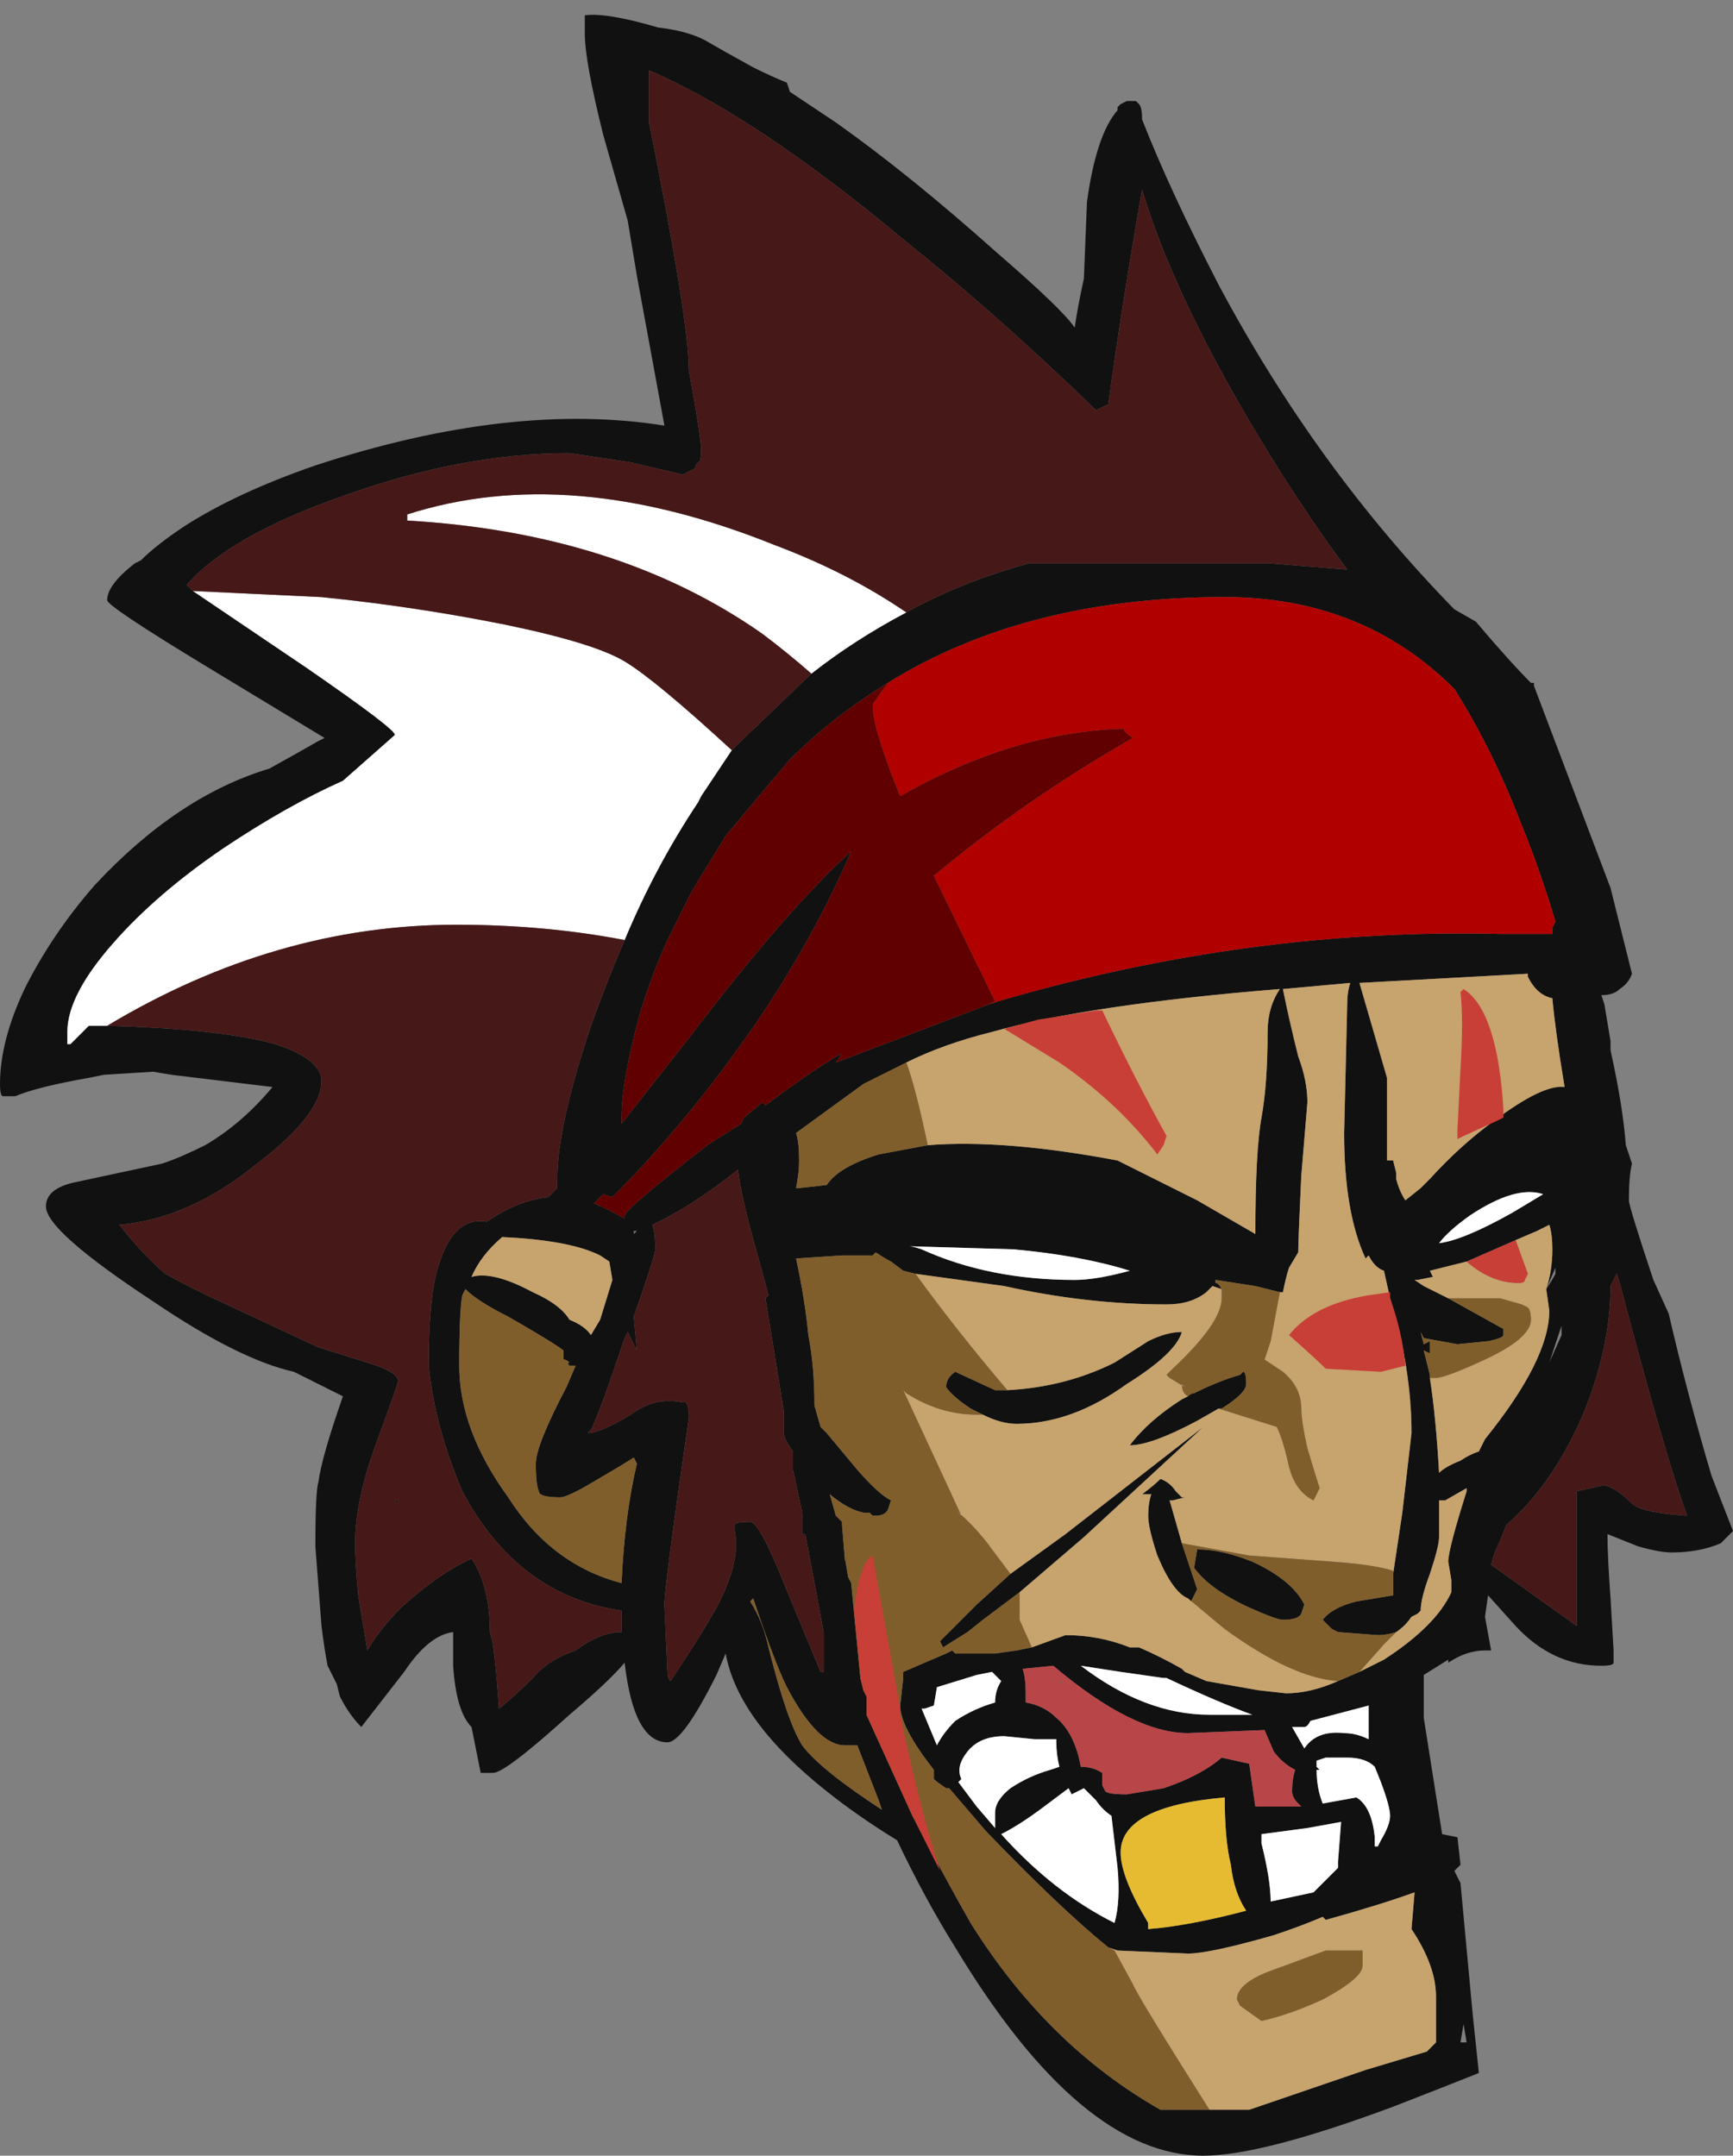 <?xml version="1.0" encoding="UTF-8" standalone="no"?>
<svg xmlns:ffdec="https://www.free-decompiler.com/flash" xmlns:xlink="http://www.w3.org/1999/xlink" ffdec:objectType="shape" height="35.2px" width="28.3px" xmlns="http://www.w3.org/2000/svg">
  <rect width="100%" height="100%" fill="#808080" stroke="none"/>
  <g transform="matrix(1.0, 0.0, 0.0, 1.0, 17.25, 19.65)">
    <path d="M1.05 -17.95 L1.15 -18.0 1.3 -18.0 1.35 -17.95 Q1.4 -17.9 1.4 -17.7 1.85 -16.55 2.65 -15.0 4.25 -12.0 6.5 -9.7 L6.85 -9.5 Q7.4 -8.85 7.75 -8.5 L7.8 -8.5 7.8 -8.45 9.05 -5.15 9.4 -3.75 Q9.35 -3.6 9.2 -3.5 9.1 -3.4 8.9 -3.4 L8.95 -3.25 9.05 -2.65 9.05 -2.5 Q9.25 -1.6 9.3 -0.95 L9.4 -0.65 Q9.35 -0.45 9.35 -0.05 9.35 0.05 9.75 1.25 L10.0 1.8 Q10.3 3.1 10.7 4.45 L11.05 5.35 10.85 5.55 Q10.5 5.7 10.05 5.7 9.85 5.7 9.5 5.6 L9.0 5.4 Q9.0 5.75 9.05 6.45 L9.1 7.3 9.1 7.5 Q9.1 7.55 8.9 7.55 8.1 7.55 7.5 6.9 L7.05 6.4 7.0 6.75 7.1 7.3 7.0 7.3 Q6.7 7.3 6.4 7.5 L6.4 7.45 6.0 7.7 6.0 8.4 6.3 10.3 6.55 10.35 6.6 10.8 6.5 10.9 6.6 11.1 6.8 13.25 6.9 14.2 Q6.4 14.4 5.5 14.75 3.35 15.55 2.4 15.55 0.4 15.55 -1.65 12.15 -2.15 11.35 -2.6 10.4 -3.25 10.0 -3.75 9.6 -5.2 8.45 -5.4 7.35 L-5.55 7.7 Q-6.1 8.8 -6.35 8.8 -6.9 8.8 -7.05 7.5 -7.3 7.8 -7.95 8.35 -9.0 9.3 -9.2 9.3 L-9.4 9.3 -9.55 8.55 Q-9.8 8.3 -9.85 7.55 L-9.85 7.0 Q-10.25 7.05 -10.65 7.65 L-11.35 8.55 Q-11.55 8.35 -11.7 8.05 L-11.75 7.85 -11.9 7.55 Q-11.95 7.3 -12.0 6.9 L-12.1 5.6 Q-12.1 4.7 -12.05 4.55 -12.0 4.15 -11.65 3.15 L-12.45 2.75 Q-13.35 2.55 -14.75 1.6 -16.5 0.45 -16.5 0.05 -16.5 -0.25 -16.0 -0.35 L-14.6 -0.65 Q-14.3 -0.75 -13.9 -0.95 -13.3 -1.3 -12.8 -1.9 L-14.45 -2.1 -14.75 -2.15 -15.55 -2.1 -15.8 -2.05 Q-16.65 -1.9 -17.0 -1.75 L-17.2 -1.75 Q-17.25 -1.75 -17.25 -1.95 -17.25 -2.65 -16.85 -3.5 -16.4 -4.4 -15.7 -5.2 -14.35 -6.65 -12.85 -7.1 -12.4 -7.35 -12.05 -7.55 L-11.95 -7.6 -13.85 -8.75 Q-15.5 -9.75 -15.5 -9.85 -15.5 -10.1 -15.05 -10.45 L-14.95 -10.5 Q-14.7 -10.75 -14.25 -11.05 -13.4 -11.6 -12.1 -12.05 -8.9 -13.1 -6.4 -12.7 L-6.85 -15.15 -7.0 -16.05 -7.4 -17.45 Q-7.7 -18.65 -7.7 -19.1 L-7.7 -19.4 Q-7.35 -19.45 -6.5 -19.2 -6.05 -19.15 -5.75 -19.0 L-5.4 -18.8 -4.95 -18.55 Q-4.65 -18.4 -4.4 -18.3 L-4.35 -18.15 -3.6 -17.65 Q-2.4 -16.8 -1.0 -15.55 0.1 -14.6 0.3 -14.3 0.35 -14.65 0.45 -15.1 L0.5 -16.35 Q0.65 -17.45 1.0 -17.85 L1.0 -17.9 1.05 -17.95 M-2.45 -9.65 Q-1.55 -10.15 -0.45 -10.45 L3.5 -10.45 4.75 -10.35 Q4.3 -10.95 3.75 -11.8 2.0 -14.55 1.4 -16.55 1.05 -14.55 0.85 -13.05 L0.65 -12.95 Q-0.95 -14.5 -2.45 -15.7 -4.9 -17.75 -6.65 -18.5 L-6.65 -17.65 Q-6.0 -14.4 -6.0 -13.6 -5.8 -12.5 -5.8 -12.3 -5.8 -12.1 -5.85 -12.1 -5.9 -12.05 -5.9 -12.0 L-6.1 -11.9 -6.95 -12.1 -7.95 -12.25 Q-9.7 -12.25 -11.65 -11.55 -13.5 -10.9 -14.2 -10.1 L-14.1 -10.0 -12.25 -8.75 Q-10.8 -7.75 -10.8 -7.65 L-11.65 -6.9 Q-12.55 -6.5 -13.6 -5.8 -14.7 -5.05 -15.4 -4.25 -16.15 -3.4 -16.15 -2.8 L-16.15 -2.6 -16.1 -2.6 -15.8 -2.9 -15.5 -2.9 Q-13.65 -2.85 -12.75 -2.6 -12.0 -2.35 -12.0 -2.0 -12.0 -1.45 -13.05 -0.65 -14.15 0.25 -15.3 0.35 -14.95 0.8 -14.55 1.15 -14.1 1.4 -13.55 1.65 L-12.05 2.35 -11.25 2.6 Q-10.75 2.75 -10.75 2.9 -10.75 2.95 -11.1 3.9 -11.45 4.85 -11.45 5.55 -11.45 5.85 -11.4 6.4 L-11.25 7.3 Q-11.05 6.95 -10.7 6.6 -10.1 6.05 -9.55 5.8 -9.25 6.25 -9.25 7.0 L-9.2 7.2 Q-9.15 7.55 -9.1 8.25 -8.85 8.05 -8.55 7.75 -8.3 7.45 -7.85 7.3 -7.45 7.0 -7.1 7.0 L-7.1 6.65 Q-8.8 6.4 -9.7 4.7 -10.15 3.65 -10.25 2.65 -10.25 1.55 -10.1 1.05 -9.85 0.2 -9.3 0.3 -8.8 -0.05 -8.3 -0.1 L-8.15 -0.25 -8.15 -0.4 Q-8.15 -1.25 -7.6 -2.9 -7.35 -3.6 -7.05 -4.3 -6.55 -5.5 -5.85 -6.55 L-5.8 -6.65 -5.3 -7.4 -5.2 -7.5 -4.0 -8.65 Q-3.3 -9.2 -2.45 -9.65 M-1.1 -3.25 L-0.95 -3.3 Q3.15 -4.5 7.25 -4.4 L8.1 -4.4 8.1 -4.5 8.15 -4.6 Q7.9 -5.45 7.55 -6.3 7.1 -7.45 6.5 -8.4 5.0 -9.9 2.75 -9.9 -0.5 -9.9 -2.75 -8.5 -3.65 -7.95 -4.35 -7.25 L-4.9 -6.6 -5.4 -6.0 -5.95 -5.1 -6.35 -4.3 Q-6.6 -3.75 -6.8 -3.1 -7.1 -2.0 -7.1 -1.4 L-7.1 -1.3 -6.0 -2.7 Q-4.4 -4.8 -3.35 -5.75 -3.95 -4.35 -4.9 -2.95 -6.0 -1.35 -7.25 -0.1 L-7.4 -0.15 -7.55 0.0 Q-7.3 0.1 -7.05 0.25 L-7.05 0.2 Q-7.05 0.1 -5.7 -0.95 L-5.15 -1.3 -5.1 -1.4 -4.8 -1.65 -4.75 -1.6 Q-3.95 -2.2 -3.5 -2.45 L-3.6 -2.3 -1.1 -3.25 M-2.1 -0.95 Q-0.85 -1.05 1.0 -0.7 1.3 -0.55 2.3 -0.05 L3.25 0.5 Q3.25 -0.85 3.35 -1.4 3.45 -1.95 3.45 -2.8 3.45 -3.2 3.65 -3.5 0.55 -3.25 -1.05 -2.8 -1.85 -2.6 -2.45 -2.3 L-3.15 -1.95 -4.25 -1.15 Q-4.2 -1.0 -4.2 -0.7 -4.2 -0.5 -4.25 -0.25 L-4.2 -0.25 -3.75 -0.3 Q-3.55 -0.6 -2.9 -0.8 L-2.1 -0.95 M5.5 6.05 L5.65 5.05 5.8 3.75 Q5.8 2.7 5.45 1.55 L5.35 1.1 Q5.2 1.05 5.1 0.85 L5.05 0.9 Q4.7 0.15 4.7 -1.15 L4.75 -3.25 Q4.75 -3.45 4.8 -3.6 L3.7 -3.5 Q3.8 -3.0 3.95 -2.4 4.1 -2.0 4.1 -1.65 L4.0 -0.45 Q3.95 0.6 3.95 0.8 L3.8 1.05 Q3.75 1.2 3.7 1.45 L3.65 1.45 3.25 1.35 2.6 1.25 2.6 1.3 Q2.65 1.3 2.7 1.4 L2.55 1.35 2.45 1.45 Q2.2 1.65 1.8 1.65 0.5 1.65 -0.85 1.35 L-2.3 1.15 -2.5 1.1 -2.7 0.95 Q-2.8 0.9 -2.95 0.8 L-3.0 0.85 -3.5 0.85 -4.25 0.9 Q-4.1 1.6 -4.05 2.15 -3.95 2.65 -3.95 3.3 L-3.85 3.65 -3.75 3.75 -3.25 4.35 Q-2.9 4.75 -2.7 4.85 L-2.75 5.0 Q-2.8 5.1 -2.95 5.1 L-3.0 5.1 -3.05 5.05 -3.15 5.05 Q-3.4 5.0 -3.7 4.75 L-3.6 5.1 -3.5 5.2 -3.5 5.25 -3.45 5.85 -3.45 5.8 -3.4 6.1 -3.35 6.2 -3.2 7.75 -3.15 7.95 -3.1 8.05 -3.1 8.35 -2.35 10.0 Q-1.8 11.05 -1.4 11.75 -0.15 13.75 1.7 14.8 L2.5 14.8 3.15 14.8 5.05 14.15 6.05 13.85 6.2 13.7 6.2 12.95 Q6.2 12.45 5.8 11.85 L5.85 11.25 Q5.3 11.45 4.4 11.7 L4.35 11.65 Q4.0 11.8 3.55 11.95 2.5 12.25 2.15 12.25 L1.0 12.2 0.85 12.15 Q0.05 11.5 -1.15 10.25 L-1.75 9.55 -1.8 9.55 Q-1.95 9.45 -2.0 9.4 L-2.0 9.25 Q-2.55 8.55 -2.55 8.2 L-2.5 7.75 -2.5 7.65 -1.8 7.35 -1.7 7.3 -1.65 7.35 -1.0 7.35 -0.65 7.3 -0.4 7.25 0.15 7.05 Q0.7 7.05 1.2 7.25 L1.35 7.25 Q1.7 7.4 2.05 7.6 L2.1 7.65 2.45 7.8 3.3 7.95 3.75 8.0 Q4.15 8.0 4.6 7.8 L4.95 7.65 5.35 7.45 Q6.2 6.9 6.45 6.35 L6.45 6.15 6.4 5.85 Q6.4 5.65 6.7 4.7 L6.7 4.65 6.35 4.85 6.25 4.85 6.25 5.45 Q6.25 5.6 6.1 6.05 5.95 6.45 5.95 6.65 L5.9 6.7 5.8 6.75 Q5.7 6.9 5.55 7.0 5.4 7.05 5.25 7.05 L4.6 7.0 4.5 6.95 4.35 6.8 Q4.5 6.6 4.9 6.5 L5.5 6.4 5.5 6.05 M2.65 3.35 L2.3 3.55 Q1.55 3.95 1.2 3.95 1.5 3.55 2.05 3.2 L2.15 3.15 Q2.2 3.1 2.25 3.1 2.65 2.9 3.0 2.8 L3.05 2.75 Q3.1 2.75 3.1 2.95 3.1 3.1 2.7 3.35 L2.65 3.35 M-0.8 3.05 Q0.15 3.0 0.95 2.6 L1.5 2.25 Q1.8 2.1 2.05 2.1 1.95 2.45 1.15 2.95 0.25 3.6 -0.65 3.6 -0.9 3.6 -1.2 3.45 L-1.4 3.35 Q-1.7 3.15 -1.8 3.0 -1.8 2.85 -1.65 2.75 L-1.0 3.05 -0.8 3.05 M-0.75 6.05 L0.15 5.4 2.4 3.65 0.45 5.45 -0.6 6.35 -1.2 6.8 -1.45 7.0 -1.85 7.25 -1.9 7.15 -1.3 6.55 -0.75 6.05 M2.15 6.45 Q1.9 6.35 1.65 5.75 1.5 5.3 1.5 5.1 1.5 4.9 1.55 4.75 L1.4 4.75 Q1.6 4.6 1.7 4.5 1.85 4.55 1.95 4.7 L2.05 4.8 2.1 4.8 1.9 4.85 1.85 4.85 2.05 5.55 2.3 6.3 2.2 6.5 2.15 6.45 M5.5 -0.7 L5.55 -0.5 5.55 -0.4 Q5.6 -0.2 5.7 -0.05 L5.95 -0.25 6.1 -0.4 Q6.6 -0.95 7.15 -1.35 7.95 -1.95 8.3 -1.9 8.15 -2.8 8.1 -3.35 7.85 -3.4 7.7 -3.7 L7.7 -3.75 4.95 -3.6 5.4 -2.05 5.4 -0.7 5.5 -0.7 M9.15 1.15 L9.05 1.35 Q9.05 2.35 8.6 3.45 8.1 4.6 7.35 5.25 L7.25 5.5 Q7.15 5.7 7.1 5.9 L8.5 6.9 8.5 4.7 8.95 4.6 Q9.15 4.65 9.4 4.9 9.55 5.05 10.3 5.1 9.95 4.15 9.2 1.3 L9.15 1.15 M8.0 1.4 Q8.1 1.1 8.1 0.75 8.1 0.5 8.05 0.35 L7.85 0.45 7.5 0.6 6.7 0.95 6.1 1.1 6.15 1.2 5.9 1.25 5.85 1.25 6.0 1.35 6.4 1.55 7.3 2.05 7.3 2.15 Q7.3 2.2 7.05 2.25 L6.55 2.3 6.0 2.2 5.95 2.1 6.0 2.3 6.1 2.25 6.1 2.45 6.0 2.4 6.1 2.8 6.1 2.85 Q6.2 3.5 6.25 4.4 6.35 4.3 6.6 4.2 6.75 4.1 6.9 4.05 L7.0 3.85 Q8.05 2.55 8.05 1.75 L8.0 1.4 Q8.1 1.25 8.15 1.15 L8.15 1.05 8.0 1.4 M6.75 0.2 Q6.4 0.45 6.25 0.65 6.65 0.6 7.45 0.15 L7.95 -0.15 Q7.5 -0.3 6.75 0.2 M8.25 2.15 L8.25 2.0 8.05 2.6 8.25 2.15 M1.2 1.1 Q0.4 0.85 -0.7 0.75 L-2.4 0.7 Q-2.35 0.7 -2.2 0.75 -1.1 1.25 0.3 1.25 0.65 1.25 1.2 1.1 M2.3 5.65 Q2.7 5.65 3.2 5.85 3.85 6.15 4.05 6.55 L4.0 6.7 Q3.95 6.8 3.7 6.8 3.6 6.8 3.15 6.6 2.5 6.3 2.25 5.95 L2.3 5.65 M5.1 8.35 L5.1 8.2 4.15 8.45 Q4.1 8.55 4.05 8.55 L3.85 8.55 4.05 8.9 Q4.25 8.6 4.7 8.65 4.9 8.65 5.1 8.75 L5.1 8.35 M3.4 8.6 L2.15 8.65 Q1.25 8.65 -0.05 7.55 L-0.55 7.6 Q-0.5 7.75 -0.5 8.0 L-0.5 8.15 Q-0.2 8.2 0.0 8.4 0.3 8.65 0.4 9.2 0.6 9.2 0.75 9.3 L0.75 9.5 0.8 9.6 Q0.85 9.65 1.15 9.65 L1.75 9.55 Q2.35 9.35 2.7 9.05 L3.15 9.15 3.25 9.85 4.0 9.85 3.95 9.8 Q3.85 9.7 3.85 9.6 3.85 9.4 3.9 9.25 3.7 9.15 3.55 8.95 L3.4 8.6 M4.25 9.25 Q4.25 9.55 4.35 9.8 L4.9 9.7 Q5.15 9.85 5.2 10.35 L5.2 10.5 5.25 10.5 5.3 10.4 Q5.45 10.15 5.45 10.0 5.45 9.85 5.3 9.45 L5.2 9.2 Q5.05 9.05 4.75 9.05 L4.4 9.05 4.25 9.1 4.25 9.2 4.3 9.25 4.25 9.25 M3.35 10.45 Q3.5 11.05 3.5 11.4 L4.2 11.25 4.35 11.1 Q4.45 11.0 4.6 10.85 L4.6 10.75 4.65 10.1 4.1 10.2 3.35 10.3 3.35 10.45 M1.75 7.75 L1.05 7.65 0.4 7.55 Q1.45 8.35 2.5 8.35 L3.2 8.35 Q2.65 8.15 1.8 7.75 L1.75 7.75 M0.0 8.75 L-0.35 8.75 -0.85 8.7 Q-1.25 8.7 -1.45 8.95 -1.65 9.2 -1.55 9.4 L-1.6 9.45 -1.3 9.85 -1.0 10.2 -1.0 9.95 Q-1.0 9.75 -0.75 9.55 -0.45 9.35 -0.1 9.25 L0.05 9.2 Q0.0 9.0 0.0 8.8 L0.0 8.75 M0.35 9.6 L0.25 9.65 0.2 9.55 -0.2 9.85 Q-0.6 10.15 -0.9 10.3 -0.05 11.25 0.95 11.75 1.05 11.4 1.0 10.85 L0.9 10.0 Q0.75 9.9 0.65 9.75 L0.45 9.55 0.35 9.6 M1.05 10.6 Q1.05 11.0 1.5 11.75 L1.5 11.85 Q2.15 11.8 3.1 11.55 2.9 11.25 2.85 10.8 2.75 10.4 2.75 9.7 1.05 9.85 1.05 10.6 M6.7 13.7 L6.65 13.4 6.6 13.7 6.7 13.7 M-6.9 -19.6 L-6.9 -19.6 M-4.7 1.5 L-4.85 0.95 Q-5.15 -0.1 -5.2 -0.55 -5.95 0.05 -6.6 0.35 -6.55 0.45 -6.55 0.75 -6.55 0.85 -6.9 1.85 L-6.85 2.4 -7.0 2.1 -7.05 2.2 Q-7.45 3.4 -7.6 3.7 L-7.65 3.75 Q-7.45 3.75 -6.95 3.45 -6.55 3.15 -6.1 3.25 L-6.05 3.25 Q-6.0 3.3 -6.0 3.5 -6.4 6.25 -6.4 6.55 L-6.35 7.65 Q-6.35 7.75 -6.3 7.8 -5.8 7.05 -5.55 6.6 -5.15 5.85 -5.25 5.35 L-5.25 5.25 Q-5.25 5.2 -5.0 5.2 -4.85 5.2 -4.45 6.2 L-3.85 7.65 -3.8 7.65 -3.8 7.0 -4.1 5.4 -4.15 5.4 -4.15 5.05 -4.3 4.35 -4.3 4.05 Q-4.45 3.85 -4.45 3.75 L-4.45 3.4 -4.75 1.55 -4.7 1.5 M-5.0 6.5 Q-4.8 6.8 -4.7 7.25 -4.4 8.45 -4.15 8.85 -3.85 9.25 -2.85 9.9 L-2.9 9.75 -3.25 8.85 -3.45 8.85 Q-3.9 8.85 -4.4 7.9 -4.6 7.5 -4.95 6.45 L-5.0 6.5 M-2.4 7.05 L-2.4 7.05 M-6.9 0.45 L-6.9 0.5 -6.85 0.45 -6.9 0.45 M-7.45 0.85 Q-7.95 0.6 -9.05 0.55 -9.4 0.85 -9.55 1.2 -9.2 1.1 -8.55 1.45 -8.1 1.65 -7.95 1.9 -7.7 2.0 -7.6 2.15 L-7.45 1.9 -7.25 1.25 -7.3 0.95 -7.45 0.85 M-7.95 2.6 Q-8.0 2.55 -8.05 2.55 L-8.05 2.4 Q-8.25 2.25 -8.95 1.85 -9.45 1.6 -9.65 1.4 L-9.7 1.5 Q-9.75 1.75 -9.75 2.65 -9.75 3.7 -8.95 4.8 -8.25 5.9 -7.1 6.2 -7.05 5.1 -6.85 4.25 L-6.9 4.15 Q-7.05 4.25 -7.65 4.6 -8.0 4.8 -8.1 4.8 -8.45 4.8 -8.45 4.7 -8.5 4.6 -8.5 4.25 -8.5 3.95 -8.0 3.0 L-7.85 2.65 -7.95 2.65 Q-8.0 2.6 -7.95 2.6 M-10.75 4.85 L-10.75 4.9 -10.8 4.85 -10.75 4.85 M-1.3 7.7 L-1.95 7.9 -2.0 8.2 -2.15 8.25 -2.2 8.25 -1.95 8.85 Q-1.85 8.65 -1.65 8.45 -1.35 8.25 -1.0 8.15 -1.0 7.95 -0.9 7.8 L-1.05 7.65 -1.3 7.7" fill="#111111" fill-rule="evenodd" stroke="none"/>
    <path d="M-14.1 -10.0 L-12.0 -9.9 Q-10.5 -9.75 -9.0 -9.45 -7.55 -9.15 -7.05 -8.85 -6.55 -8.55 -5.3 -7.4 L-5.8 -6.65 -5.85 -6.55 Q-6.55 -5.5 -7.05 -4.3 -8.35 -4.55 -9.8 -4.55 -12.75 -4.55 -15.5 -2.9 L-15.8 -2.9 -16.1 -2.6 -16.15 -2.6 -16.15 -2.8 Q-16.15 -3.4 -15.4 -4.25 -14.7 -5.05 -13.6 -5.8 -12.55 -6.5 -11.65 -6.9 L-10.8 -7.65 Q-10.8 -7.75 -12.25 -8.75 L-14.1 -10.0 M-4.0 -8.65 Q-4.4 -9.0 -4.8 -9.3 -7.15 -10.95 -10.6 -11.15 L-10.6 -11.25 Q-7.95 -12.1 -4.6 -10.75 -3.4 -10.3 -2.45 -9.65 -3.3 -9.2 -4.0 -8.65 M6.75 0.2 Q7.5 -0.3 7.95 -0.15 L7.45 0.15 Q6.65 0.6 6.25 0.65 6.4 0.45 6.75 0.2 M1.2 1.1 Q0.65 1.25 0.3 1.25 -1.1 1.25 -2.2 0.75 -2.35 0.7 -2.4 0.7 L-0.7 0.75 Q0.4 0.85 1.2 1.1 M5.1 8.35 L5.1 8.75 Q4.9 8.65 4.7 8.65 4.25 8.6 4.05 8.9 L3.85 8.55 4.05 8.55 Q4.1 8.55 4.15 8.45 L5.1 8.2 5.1 8.35 M1.75 7.75 L1.8 7.75 Q2.65 8.15 3.2 8.35 L2.5 8.35 Q1.45 8.35 0.4 7.55 L1.05 7.65 1.75 7.75 M3.35 10.45 L3.35 10.3 4.1 10.2 4.65 10.1 4.6 10.75 4.6 10.85 Q4.45 11.0 4.35 11.1 L4.2 11.25 3.5 11.4 Q3.5 11.05 3.35 10.45 M4.25 9.25 L4.3 9.25 4.25 9.2 4.25 9.1 4.4 9.05 4.75 9.05 Q5.05 9.05 5.2 9.2 L5.3 9.45 Q5.45 9.85 5.45 10.0 5.45 10.15 5.3 10.4 L5.25 10.5 5.2 10.5 5.2 10.35 Q5.15 9.85 4.9 9.7 L4.35 9.8 Q4.25 9.55 4.25 9.25 M0.35 9.6 L0.45 9.55 0.65 9.75 Q0.75 9.9 0.9 10.0 L1.0 10.85 Q1.05 11.4 0.95 11.75 -0.05 11.25 -0.9 10.3 -0.6 10.15 -0.2 9.85 L0.2 9.55 0.25 9.65 0.35 9.6 M0.0 8.75 L0.0 8.8 Q0.0 9.0 0.05 9.2 L-0.1 9.25 Q-0.45 9.35 -0.75 9.55 -1.0 9.75 -1.0 9.95 L-1.0 10.2 -1.3 9.85 -1.6 9.45 -1.55 9.4 Q-1.65 9.2 -1.45 8.95 -1.25 8.7 -0.85 8.7 L-0.35 8.75 0.0 8.75 M-1.3 7.7 L-1.05 7.65 -0.9 7.8 Q-1.0 7.95 -1.0 8.15 -1.35 8.25 -1.65 8.45 -1.85 8.65 -1.95 8.85 L-2.2 8.25 -2.15 8.25 -2.0 8.2 -1.95 7.9 -1.3 7.7" fill="#ffffff" fill-rule="evenodd" stroke="none"/>
    <path d="M-2.45 -2.3 Q-1.85 -2.6 -1.05 -2.8 0.55 -3.25 3.65 -3.5 3.45 -3.2 3.45 -2.8 3.45 -1.95 3.35 -1.4 3.25 -0.85 3.25 0.5 L2.3 -0.05 Q1.3 -0.55 1.0 -0.7 -0.85 -1.05 -2.1 -0.95 -2.3 -1.9 -2.45 -2.3 M3.65 1.45 L3.7 1.45 Q3.75 1.2 3.8 1.05 L3.95 0.8 Q3.95 0.6 4.0 -0.45 L4.1 -1.65 Q4.1 -2.0 3.95 -2.4 3.8 -3.0 3.7 -3.5 L4.8 -3.6 Q4.75 -3.45 4.75 -3.25 L4.7 -1.15 Q4.7 0.15 5.05 0.9 L5.1 0.85 Q5.2 1.05 5.35 1.1 L5.45 1.55 Q5.8 2.7 5.8 3.75 L5.65 5.05 5.5 6.05 5.5 6.0 Q5.2 5.9 4.5 5.85 L3.15 5.75 2.05 5.55 1.85 4.85 1.9 4.85 2.1 4.8 2.05 4.8 1.95 4.7 Q1.85 4.55 1.7 4.5 1.6 4.6 1.4 4.75 L1.55 4.75 Q1.5 4.9 1.5 5.1 1.5 5.3 1.65 5.75 1.9 6.35 2.15 6.45 L2.75 6.95 Q3.85 7.75 4.6 7.8 4.15 8.0 3.75 8.0 L3.3 7.95 2.45 7.8 2.1 7.65 2.05 7.6 Q1.7 7.4 1.35 7.25 L1.2 7.25 Q0.7 7.05 0.15 7.05 L-0.4 7.25 -0.6 6.8 -0.6 6.35 0.45 5.45 2.4 3.65 0.15 5.4 -0.75 6.05 -1.05 5.65 Q-1.3 5.3 -1.65 5.0 L-1.55 5.1 -2.5 3.05 -2.45 3.1 Q-1.9 3.45 -1.3 3.45 L-1.2 3.45 Q-0.9 3.6 -0.65 3.6 0.25 3.6 1.15 2.95 1.95 2.45 2.05 2.1 1.8 2.1 1.5 2.25 L0.95 2.6 Q0.15 3.0 -0.8 3.05 -1.65 2.05 -2.3 1.15 L-0.85 1.35 Q0.5 1.65 1.8 1.65 2.2 1.65 2.45 1.45 L2.55 1.35 2.7 1.4 2.7 1.55 Q2.7 1.95 1.9 2.7 L1.8 2.8 1.85 2.85 2.1 3.0 2.05 2.95 Q2.05 3.1 2.15 3.15 L2.05 3.2 Q1.5 3.55 1.2 3.95 1.55 3.95 2.3 3.55 L2.65 3.35 3.6 3.65 Q3.7 3.85 3.8 4.3 3.9 4.7 4.2 4.85 L4.3 4.65 Q4.25 4.5 4.1 4.0 4.0 3.55 4.0 3.35 4.0 3.0 3.7 2.75 L3.4 2.55 3.5 2.25 3.65 1.45 M5.55 7.0 Q5.7 6.9 5.8 6.75 L5.9 6.7 5.95 6.65 Q5.95 6.45 6.1 6.05 6.25 5.6 6.25 5.45 L6.25 4.85 6.35 4.85 6.7 4.65 6.7 4.7 Q6.4 5.65 6.4 5.85 L6.45 6.15 6.45 6.35 Q6.2 6.9 5.35 7.45 L4.95 7.65 5.35 7.2 5.55 7.0 M5.5 -0.7 L5.4 -0.7 5.4 -2.05 4.95 -3.6 7.7 -3.75 7.7 -3.7 Q7.85 -3.4 8.1 -3.35 8.15 -2.8 8.3 -1.9 7.95 -1.95 7.15 -1.35 6.6 -0.95 6.1 -0.4 L5.95 -0.25 5.7 -0.05 Q5.6 -0.2 5.55 -0.4 L5.55 -0.5 5.5 -0.7 M7.5 0.6 L7.85 0.45 8.05 0.35 Q8.1 0.5 8.1 0.75 8.1 1.1 8.0 1.4 L8.05 1.75 Q8.05 2.55 7.0 3.85 L6.9 4.05 Q6.75 4.1 6.6 4.2 6.35 4.3 6.25 4.4 6.2 3.5 6.1 2.85 L6.2 2.85 Q6.35 2.85 7.0 2.55 7.75 2.2 7.75 1.9 7.75 1.75 7.7 1.7 L7.6 1.65 7.25 1.55 6.4 1.55 6.0 1.35 5.85 1.25 5.9 1.25 6.15 1.2 6.1 1.1 6.7 0.95 Q7.1 1.3 7.55 1.3 7.65 1.3 7.65 1.25 L7.7 1.15 7.5 0.6 M0.85 12.15 L1.0 12.2 2.15 12.25 Q2.5 12.25 3.55 11.95 4.0 11.8 4.35 11.65 L4.4 11.7 Q5.3 11.45 5.85 11.25 L5.8 11.85 Q6.2 12.45 6.2 12.95 L6.2 13.7 6.05 13.85 5.05 14.15 3.15 14.8 2.5 14.8 Q1.3 12.9 1.25 12.75 L0.95 12.2 0.85 12.15 M4.95 12.2 L4.4 12.2 3.45 12.55 Q2.95 12.75 2.95 13.0 L3.0 13.1 3.35 13.35 Q3.8 13.25 4.35 13.0 5.0 12.65 5.0 12.45 5.0 12.25 5.0 12.2 L4.95 12.2 M-7.45 0.85 L-7.3 0.95 -7.25 1.25 -7.45 1.9 -7.6 2.15 Q-7.7 2.0 -7.95 1.9 -8.1 1.65 -8.55 1.45 -9.2 1.1 -9.55 1.2 -9.4 0.85 -9.05 0.55 -7.95 0.6 -7.45 0.85" fill="#c7a36d" fill-rule="evenodd" stroke="none"/>
    <path d="M-2.45 -2.3 Q-2.3 -1.9 -2.1 -0.95 L-2.9 -0.8 Q-3.55 -0.6 -3.75 -0.3 L-4.2 -0.25 -4.25 -0.25 Q-4.2 -0.5 -4.2 -0.7 -4.2 -1.0 -4.25 -1.15 L-3.15 -1.95 -2.45 -2.3 M3.65 1.45 L3.5 2.25 3.4 2.55 3.7 2.75 Q4.0 3.0 4.0 3.35 4.0 3.55 4.1 4.0 4.25 4.5 4.3 4.65 L4.2 4.85 Q3.9 4.7 3.8 4.3 3.7 3.85 3.6 3.65 L2.65 3.35 2.7 3.35 Q3.1 3.1 3.1 2.95 3.1 2.75 3.05 2.75 L3.0 2.8 Q2.65 2.9 2.25 3.1 2.2 3.1 2.15 3.15 2.05 3.1 2.05 2.95 L2.1 3.0 1.85 2.85 1.8 2.8 1.9 2.7 Q2.7 1.95 2.7 1.55 L2.7 1.4 Q2.65 1.3 2.6 1.3 L2.6 1.25 3.25 1.35 3.65 1.45 M-2.3 1.15 Q-1.65 2.05 -0.8 3.05 L-1.0 3.05 -1.65 2.75 Q-1.8 2.85 -1.8 3.0 -1.7 3.15 -1.4 3.35 L-1.2 3.45 -1.3 3.45 Q-1.9 3.45 -2.45 3.1 L-2.5 3.05 -1.55 5.1 -1.65 5.0 Q-1.3 5.3 -1.05 5.65 L-0.75 6.05 -1.3 6.55 -1.9 7.15 -1.85 7.25 -1.45 7.0 -1.2 6.8 -0.6 6.35 -0.6 6.8 -0.4 7.25 -0.65 7.3 -1.0 7.35 -1.65 7.35 -1.7 7.3 -1.8 7.35 -2.5 7.65 -2.5 7.75 -2.55 8.2 Q-2.55 8.55 -2.0 9.25 L-2.0 9.4 Q-1.95 9.45 -1.8 9.55 L-1.75 9.55 -1.15 10.25 Q0.05 11.5 0.85 12.15 L0.95 12.2 1.25 12.75 Q1.3 12.9 2.5 14.8 L1.7 14.8 Q-0.15 13.75 -1.4 11.75 -1.8 11.05 -2.35 10.0 L-3.1 8.35 -3.1 8.05 -3.15 7.95 -3.2 7.75 -3.35 6.2 -3.4 6.1 -3.45 5.8 -3.45 5.85 -3.5 5.25 -3.5 5.2 -3.6 5.1 -3.7 4.75 Q-3.4 5.0 -3.15 5.05 L-3.05 5.05 -3.0 5.1 -2.95 5.1 Q-2.8 5.1 -2.75 5.0 L-2.7 4.85 Q-2.9 4.75 -3.25 4.35 L-3.75 3.75 -3.85 3.65 -3.95 3.3 Q-3.95 2.65 -4.05 2.15 -4.1 1.6 -4.25 0.9 L-3.5 0.85 -3.0 0.85 -2.95 0.8 Q-2.8 0.9 -2.7 0.95 L-2.5 1.1 -2.3 1.15 M4.6 7.8 Q3.85 7.75 2.75 6.95 L2.15 6.45 2.2 6.5 2.3 6.3 2.05 5.55 3.15 5.75 4.5 5.85 Q5.2 5.9 5.5 6.0 L5.5 6.05 5.5 6.4 4.9 6.5 Q4.5 6.6 4.35 6.8 L4.5 6.95 4.6 7.0 5.25 7.05 Q5.4 7.05 5.55 7.0 L5.35 7.2 4.95 7.65 4.6 7.8 M6.1 2.85 L6.1 2.8 6.0 2.4 6.1 2.45 6.1 2.25 6.0 2.3 5.95 2.1 6.0 2.2 6.55 2.3 7.05 2.25 Q7.3 2.2 7.3 2.15 L7.3 2.05 6.4 1.55 7.25 1.55 7.6 1.65 7.7 1.7 Q7.75 1.75 7.75 1.9 7.75 2.2 7.0 2.55 6.35 2.85 6.2 2.85 L6.1 2.85 M2.3 5.65 L2.25 5.95 Q2.5 6.3 3.15 6.6 3.6 6.8 3.7 6.8 3.95 6.8 4.0 6.7 L4.05 6.55 Q3.85 6.15 3.2 5.85 2.7 5.65 2.3 5.65 M0.1 7.8 L0.1 7.85 0.05 7.8 0.1 7.8 M4.95 12.2 L5.0 12.2 Q5.0 12.25 5.0 12.45 5.0 12.65 4.35 13.0 3.8 13.25 3.35 13.35 L3.0 13.1 2.95 13.0 Q2.95 12.75 3.45 12.55 L4.4 12.2 4.95 12.2 M-5.0 6.5 L-4.95 6.45 Q-4.6 7.5 -4.4 7.9 -3.9 8.85 -3.45 8.85 L-3.25 8.85 -2.9 9.75 -2.85 9.9 Q-3.85 9.25 -4.15 8.85 -4.4 8.45 -4.7 7.25 -4.8 6.8 -5.0 6.5 M-2.4 7.05 L-2.4 7.05 M-7.95 2.6 Q-8.0 2.6 -7.95 2.65 L-7.85 2.65 -8.0 3.0 Q-8.5 3.95 -8.5 4.25 -8.5 4.6 -8.45 4.7 -8.45 4.8 -8.1 4.8 -8.0 4.8 -7.65 4.6 -7.05 4.25 -6.9 4.15 L-6.85 4.25 Q-7.05 5.1 -7.1 6.2 -8.25 5.9 -8.95 4.8 -9.75 3.7 -9.75 2.65 -9.75 1.75 -9.7 1.5 L-9.65 1.4 Q-9.45 1.6 -8.95 1.85 -8.25 2.25 -8.05 2.4 L-8.05 2.55 Q-8.0 2.55 -7.95 2.6" fill="#805e2c" fill-rule="evenodd" stroke="none"/>
    <path d="M-1.1 -3.25 L-1.0 -3.3 -2.0 -5.35 Q-0.5 -6.6 1.25 -7.6 1.1 -7.7 1.1 -7.75 -0.7 -7.7 -2.55 -6.65 -3.0 -7.75 -3.0 -8.15 L-2.75 -8.5 Q-0.5 -9.9 2.75 -9.9 5.0 -9.9 6.5 -8.4 7.1 -7.45 7.55 -6.3 7.9 -5.45 8.15 -4.6 L8.1 -4.5 8.1 -4.4 7.25 -4.4 Q3.15 -4.5 -0.95 -3.3 L-1.1 -3.25" fill="#b00000" fill-rule="evenodd" stroke="none"/>
    <path d="M-2.75 -8.5 L-3.0 -8.15 Q-3.0 -7.75 -2.55 -6.65 -0.7 -7.7 1.1 -7.75 1.1 -7.7 1.25 -7.6 -0.5 -6.6 -2.0 -5.35 L-1.0 -3.3 -1.1 -3.25 -3.6 -2.3 -3.5 -2.45 Q-3.95 -2.2 -4.75 -1.6 L-4.8 -1.65 -5.1 -1.4 -5.15 -1.3 -5.7 -0.95 Q-7.05 0.1 -7.05 0.2 L-7.05 0.25 Q-7.3 0.1 -7.55 0.0 L-7.4 -0.15 -7.25 -0.1 Q-6.0 -1.35 -4.9 -2.95 -3.95 -4.35 -3.35 -5.75 -4.4 -4.8 -6.0 -2.7 L-7.1 -1.3 -7.1 -1.4 Q-7.1 -2.0 -6.8 -3.1 -6.6 -3.75 -6.35 -4.3 L-5.95 -5.1 -5.4 -6.0 -4.9 -6.6 -4.35 -7.25 Q-3.65 -7.95 -2.75 -8.5" fill="#600000" fill-rule="evenodd" stroke="none"/>
    <path d="M1.05 10.6 Q1.05 9.85 2.75 9.7 2.75 10.4 2.85 10.8 2.9 11.25 3.1 11.55 2.15 11.8 1.5 11.85 L1.5 11.75 Q1.05 11.0 1.05 10.6" fill="#e6bb32" fill-rule="evenodd" stroke="none"/>
    <path d="M-14.1 -10.0 L-14.2 -10.1 Q-13.5 -10.9 -11.65 -11.55 -9.7 -12.25 -7.95 -12.25 L-6.95 -12.1 -6.1 -11.9 -5.9 -12.0 Q-5.9 -12.05 -5.85 -12.1 -5.8 -12.1 -5.8 -12.3 -5.8 -12.5 -6.0 -13.6 -6.0 -14.4 -6.65 -17.65 L-6.65 -18.5 Q-4.9 -17.75 -2.45 -15.7 -0.95 -14.5 0.65 -12.95 L0.85 -13.05 Q1.05 -14.55 1.4 -16.55 2.0 -14.55 3.75 -11.8 4.3 -10.95 4.75 -10.35 L3.5 -10.45 -0.45 -10.45 Q-1.55 -10.15 -2.45 -9.65 -3.4 -10.3 -4.6 -10.75 -7.95 -12.1 -10.6 -11.25 L-10.6 -11.15 Q-7.15 -10.95 -4.8 -9.3 -4.4 -9.0 -4.0 -8.65 L-5.2 -7.5 -5.3 -7.4 Q-6.55 -8.55 -7.05 -8.85 -7.55 -9.15 -9.0 -9.45 -10.5 -9.75 -12.0 -9.9 L-14.1 -10.0 M9.15 1.15 L9.2 1.3 Q9.95 4.15 10.3 5.1 9.55 5.05 9.4 4.9 9.15 4.65 8.95 4.6 L8.5 4.7 8.5 6.9 7.1 5.9 Q7.15 5.7 7.25 5.5 L7.35 5.25 Q8.1 4.6 8.6 3.45 9.05 2.35 9.05 1.35 L9.15 1.15 M-15.5 -2.9 Q-12.75 -4.55 -9.8 -4.55 -8.35 -4.55 -7.05 -4.3 -7.35 -3.6 -7.6 -2.9 -8.15 -1.25 -8.15 -0.4 L-8.15 -0.25 -8.3 -0.1 Q-8.8 -0.05 -9.3 0.3 -9.85 0.2 -10.1 1.05 -10.25 1.55 -10.25 2.65 -10.15 3.65 -9.7 4.7 -8.8 6.4 -7.1 6.65 L-7.1 7.0 Q-7.45 7.0 -7.85 7.3 -8.3 7.45 -8.55 7.75 -8.85 8.05 -9.1 8.25 -9.15 7.55 -9.2 7.2 L-9.25 7.0 Q-9.25 6.25 -9.55 5.8 -10.1 6.05 -10.7 6.6 -11.05 6.95 -11.25 7.3 L-11.4 6.4 Q-11.45 5.85 -11.45 5.55 -11.45 4.85 -11.1 3.9 -10.75 2.95 -10.75 2.9 -10.75 2.75 -11.25 2.6 L-12.05 2.35 -13.55 1.65 Q-14.1 1.4 -14.55 1.15 -14.95 0.8 -15.3 0.35 -14.15 0.25 -13.05 -0.65 -12.0 -1.45 -12.0 -2.0 -12.0 -2.35 -12.75 -2.6 -13.65 -2.85 -15.5 -2.9 M-4.7 1.5 L-4.75 1.55 -4.45 3.4 -4.45 3.75 Q-4.45 3.85 -4.3 4.05 L-4.3 4.35 -4.15 5.05 -4.15 5.4 -4.1 5.4 -3.8 7.0 -3.8 7.65 -3.85 7.65 -4.45 6.2 Q-4.85 5.2 -5.0 5.2 -5.25 5.2 -5.25 5.25 L-5.25 5.35 Q-5.15 5.85 -5.55 6.6 -5.8 7.05 -6.3 7.8 -6.35 7.75 -6.35 7.65 L-6.4 6.55 Q-6.4 6.25 -6.0 3.5 -6.0 3.3 -6.05 3.25 L-6.1 3.25 Q-6.55 3.15 -6.95 3.45 -7.45 3.75 -7.65 3.75 L-7.6 3.7 Q-7.45 3.4 -7.05 2.2 L-7.0 2.1 -6.85 2.4 -6.9 1.85 Q-6.55 0.85 -6.55 0.75 -6.55 0.45 -6.6 0.35 -5.95 0.05 -5.2 -0.55 -5.15 -0.1 -4.85 0.95 L-4.7 1.5 M-10.75 4.85 L-10.8 4.85 -10.75 4.9 -10.75 4.85" fill="#471818" fill-rule="evenodd" stroke="none"/>
    <path d="M3.4 8.6 L3.55 8.95 Q3.7 9.15 3.9 9.25 3.85 9.4 3.85 9.6 3.85 9.7 3.95 9.8 L4.0 9.85 3.25 9.85 3.15 9.15 2.7 9.05 Q2.35 9.35 1.75 9.55 L1.15 9.65 Q0.85 9.65 0.8 9.6 L0.75 9.5 0.75 9.3 Q0.6 9.2 0.4 9.2 0.3 8.65 0.0 8.4 -0.2 8.2 -0.5 8.15 L-0.5 8.0 Q-0.5 7.75 -0.55 7.6 L-0.05 7.55 Q1.25 8.65 2.15 8.65 L3.4 8.6 M0.1 7.8 L0.05 7.8 0.1 7.85 0.1 7.8" fill="#b84548" fill-rule="evenodd" stroke="none"/>
    <path d="M6.7 0.95 L7.5 0.6 7.7 1.15 7.65 1.25 Q7.65 1.3 7.55 1.3 7.1 1.3 6.7 0.95" fill="#c83f37" fill-rule="evenodd" stroke="none"/>
    <path d="M0.05 -2.3 L-0.85 -2.85 -0.3 -3.0 0.65 -3.15 0.75 -3.15 Q1.3 -2.0 1.8 -1.1 L1.75 -0.95 1.65 -0.8 Q1.0 -1.65 0.05 -2.3 M6.6 -3.45 L6.65 -3.5 Q7.2 -3.15 7.3 -1.55 L7.3 -1.4 7.2 -1.35 6.65 -1.1 6.55 -1.05 6.55 -1.2 6.6 -2.2 Q6.65 -3.0 6.6 -3.45 M-3.3 6.6 Q-3.2 5.85 -3.0 5.75 L-2.55 8.25 -2.55 8.35 Q-2.25 9.8 -1.9 10.9 L-2.35 10.0 -3.1 8.35 -3.1 8.05 -3.15 7.95 -3.2 7.75 -3.2 7.7 -3.3 6.7 -3.3 6.6 M5.45 1.45 L5.45 1.55 Q5.65 2.1 5.7 2.65 L5.3 2.75 4.4 2.7 Q4.25 2.55 3.8 2.15 4.2 1.65 5.1 1.5 L5.45 1.45" fill="#c83f37" fill-rule="evenodd" stroke="none"/>
  </g>
</svg>
